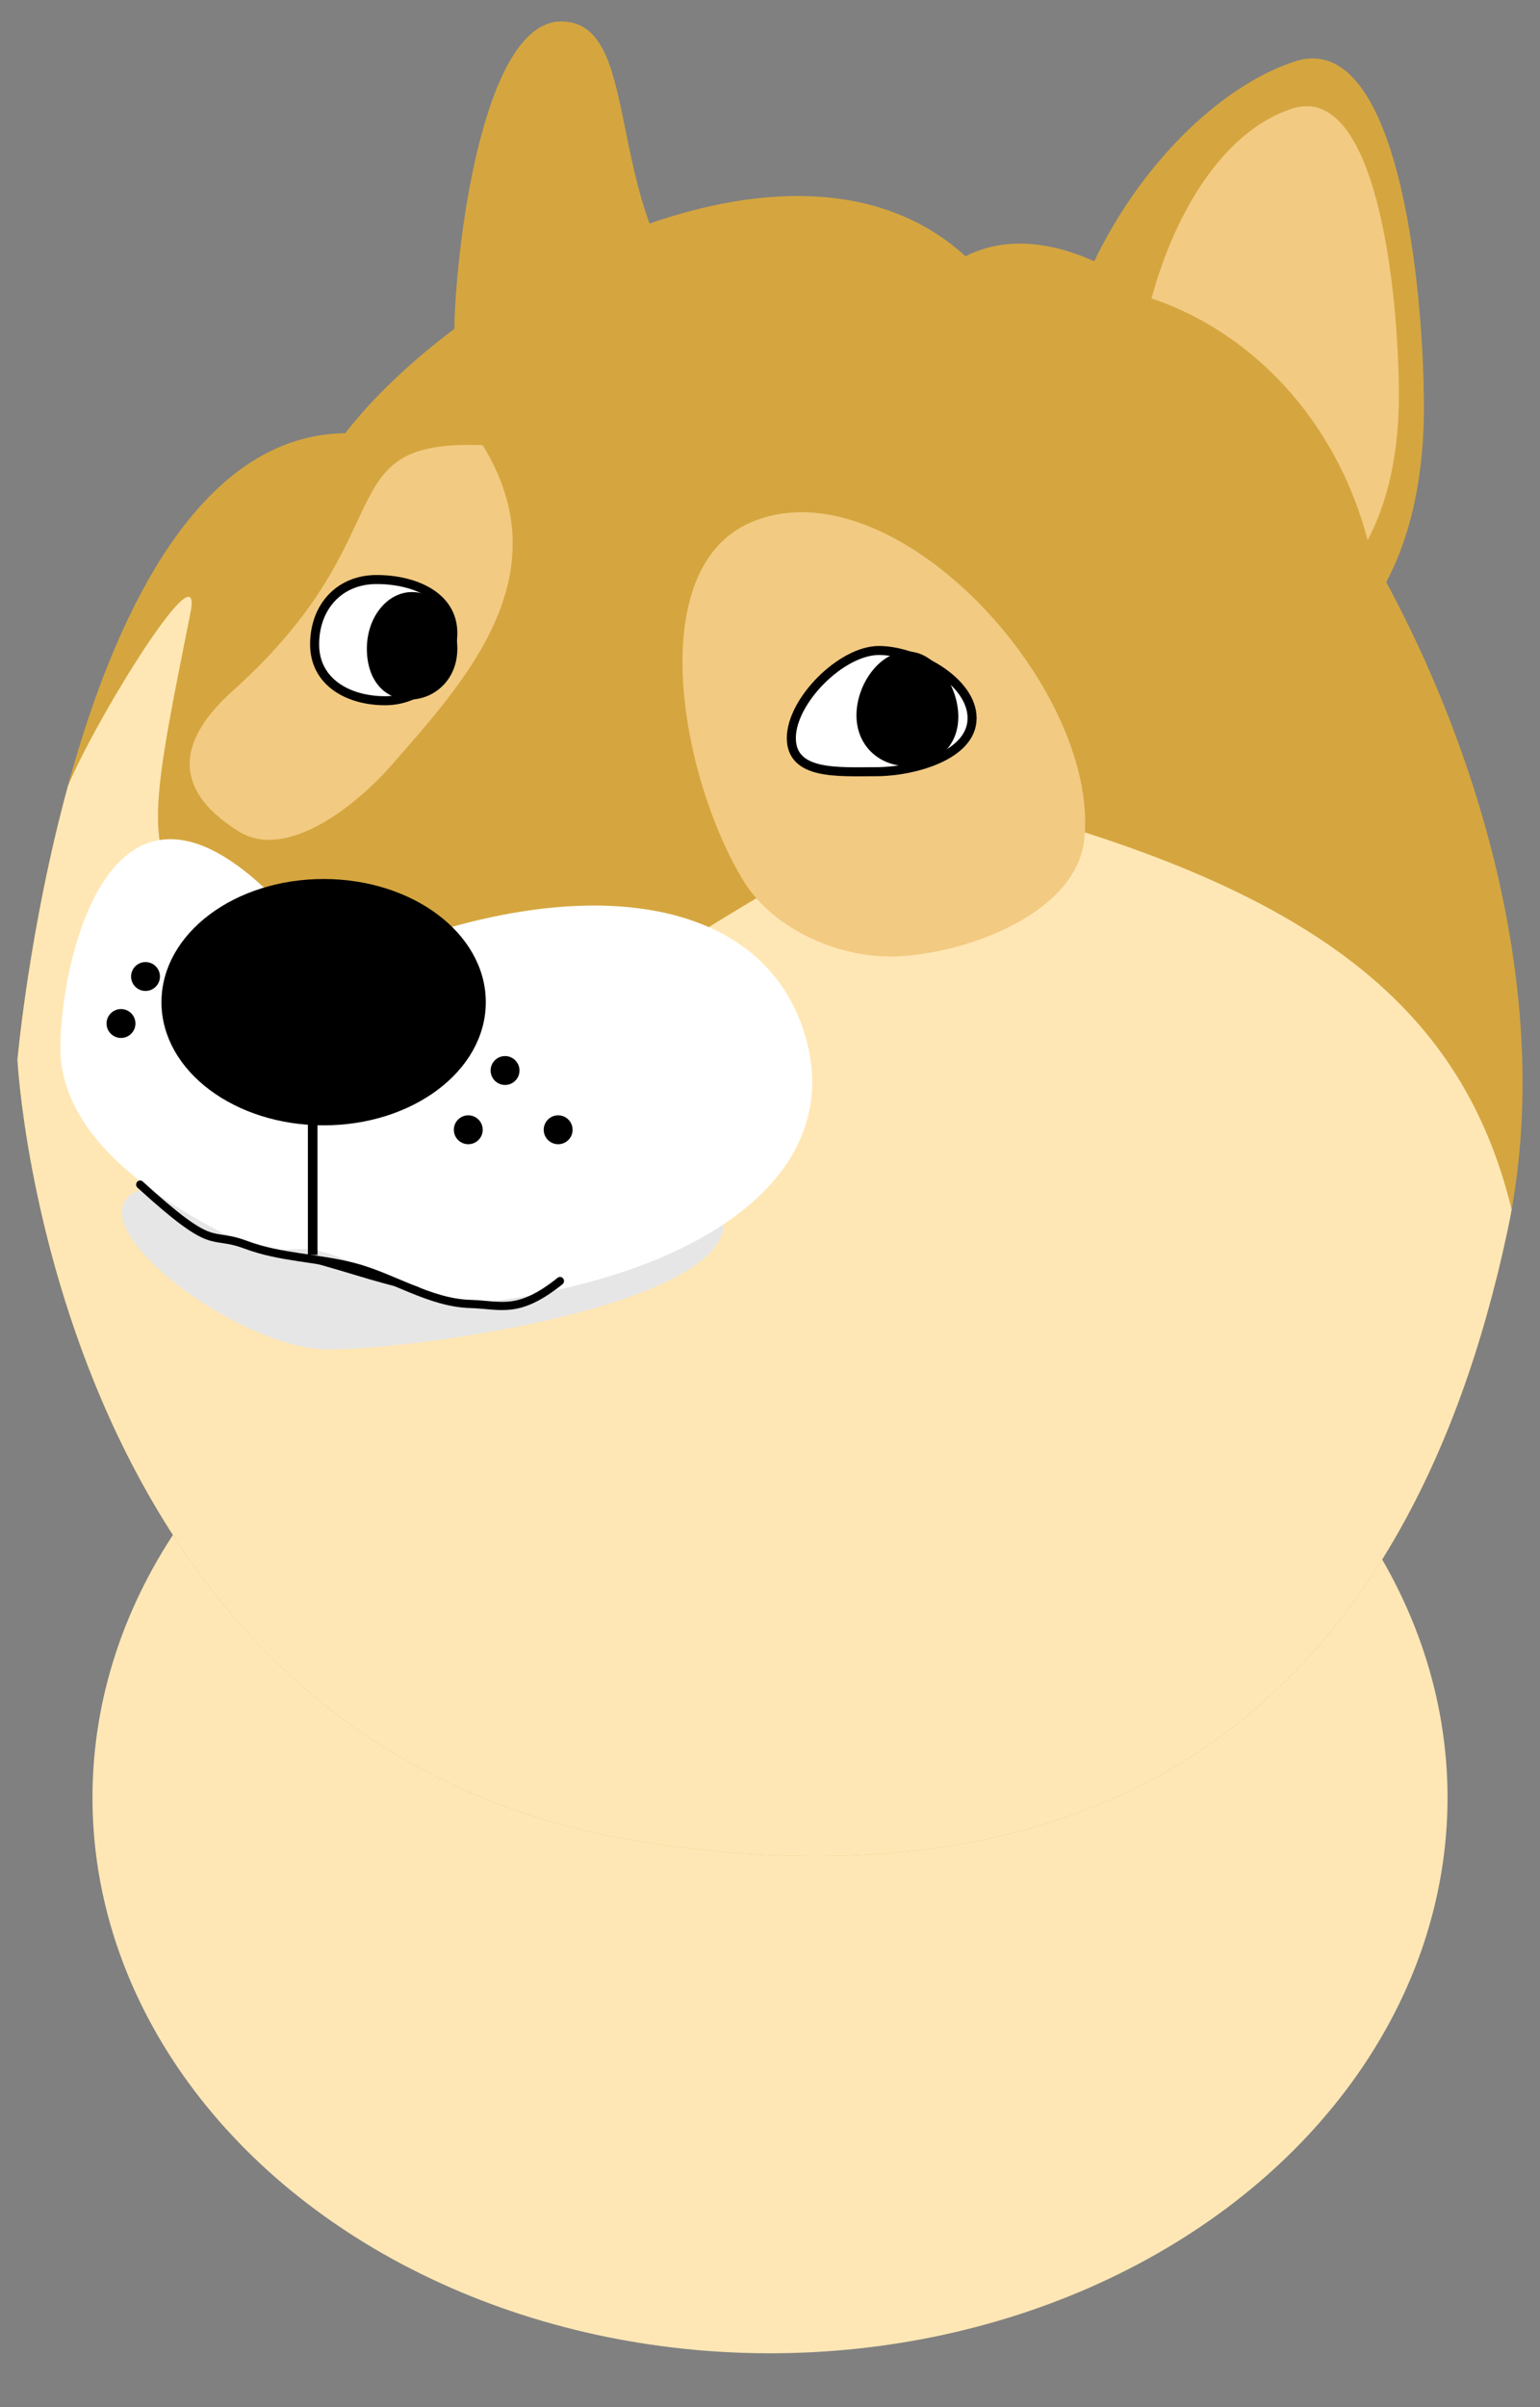 <svg
  viewBox="0 0 160 250"
  preserveAspectRatio="xMinYMin"
  class="doge">
  <rect x="0" y="0" width="160" height="250" fill="#808080" stroke="none"/>
  <ellipse
     ry="57.713"
     rx="70.392"
     cy="186.693"
     cx="80"
     id="path4273"
     style="fill:#ffe7b5;fill-opacity:1;stroke:none;stroke-width:1;stroke-linecap:round;stroke-linejoin:round;stroke-miterlimit:4;stroke-dasharray:none;stroke-opacity:1" />
  <g
     id="layer1"
     transform="translate(-39.326,-819.796)">
    <circle
       style="fill:#ffeeaa;fill-opacity:1;stroke:none;stroke-width:6;stroke-linecap:round;stroke-linejoin:round;stroke-miterlimit:4;stroke-dasharray:none;stroke-opacity:1"
       id="path4143"
       cx="278.054"
       cy="918.526"
       transform="matrix(0.98,0.201,-0.201,0.98,0,0)"
       r="35" />
  </g>
  <g
     id="layer2"
     transform="translate(-39.326,-17.434)">
    <g
       id="g4418"
       transform="translate(1.814,-2.231)">
      <g
         id="g4340"
         transform="translate(0,-802.362)">
        <g
           id="g4309">
          <g
             id="g4302">
            <path
               id="ellipse4198"
               d="m 194.164,949.708 c -10.338,48.757 -40.339,71.086 -89.357,63.707 -61.823,-9.307 -65.48,-81.313 -65.48,-81.313 0,0 5.673,-64.74 34.059,-65.087 C 85.578,851.195 120,832.362 137.823,848.643 160,837.362 204.502,900.951 194.164,949.708 Z"
               style="fill:#d5a63f;fill-opacity:1;stroke:none;stroke-width:1;stroke-linecap:round;stroke-linejoin:round;stroke-miterlimit:4;stroke-dasharray:none;stroke-opacity:1" />
            <g
               transform="translate(0,802.362)"
               id="g4294">
              <path
                 id="path4286"
                 d="M 185.45,62.002 C 185.45,79.952 176.907,90 166.923,90 156.94,90 146.746,83.253 146.746,65.304 146.746,47.355 160,30 172.026,26.051 c 10.774,-3.538 13.424,23.452 13.424,35.952 z"
                 style="fill:#d5a63f;fill-opacity:1;stroke:none;stroke-width:1;stroke-linecap:round;stroke-linejoin:round;stroke-miterlimit:4;stroke-dasharray:none;stroke-opacity:1" />
              <path
                 id="path4289"
                 d="m 173.311,30.697 c -0.507,-0.005 -1.039,0.08 -1.598,0.264 -6.785,2.228 -11.952,10.162 -14.566,19.691 a 33.756,36.856 0 0 1 22.455,25.115 c 2.015,-3.792 3.246,-8.817 3.246,-14.988 0,-9.719 -1.933,-30.003 -9.537,-30.082 z"
                 style="fill:#f2ca82;fill-opacity:1;stroke:none;stroke-width:1;stroke-linecap:round;stroke-linejoin:round;stroke-miterlimit:4;stroke-dasharray:none;stroke-opacity:1" />
            </g>
            <path
               transform="translate(0,802.362)"
               style="fill:#d5a63f;fill-opacity:1;stroke:none;stroke-width:1;stroke-linecap:round;stroke-linejoin:round;stroke-miterlimit:4;stroke-dasharray:none;stroke-opacity:1"
               d="m 109.005,50.403 c 5.083,6.541 -0.413,8.997 -8.697,8.997 -8.284,0 -15.6,3.489 -15.6,-4.795 0,-8.284 2.814,-32.709 11.098,-32.709 8.284,0 4.495,17.306 13.199,28.507 z"
               id="path4281" />
          </g>
          <path
             id="path4252"
             transform="translate(0,802.362)"
             d="m 57.295,83.326 c 1.433,-7.202 -9.652,10.679 -12.713,17.936 -4.048,14.808 -5.256,28.479 -5.256,28.479 0,0 3.657,72.005 65.48,81.312 49.018,7.38 79.019,-14.95 89.357,-63.707 0.146,-0.687 0.278,-1.377 0.402,-2.07 C 189.529,124.684 174.691,112.289 140.43,103.279 115,110 114.834,116.144 94.637,124.408 51.296,109.67 50,120 57.295,83.326 Z"
             style="fill:#ffe7b5;fill-opacity:1;stroke:none;stroke-width:1.097;stroke-linecap:round;stroke-linejoin:round;stroke-miterlimit:4;stroke-dasharray:none;stroke-opacity:1" />
        </g>
        <g
           transform="translate(0,802.362)"
           id="g4318">
          <path
             id="path4179"
             d="m 150.179,106.738 c -0.731,7.55 -11.609,11.794 -19.182,12.245 -5.996,0.357 -13.1,-2.698 -16.233,-7.823 -6.488,-10.612 -10.588,-32.544 0.903,-37.304 14.68,-6.08 36.043,17.067 34.512,32.882 z"
             style="fill:#f2ca82;fill-opacity:1;stroke:none;stroke-width:1.13;stroke-linecap:round;stroke-linejoin:round;stroke-miterlimit:4;stroke-dasharray:none;stroke-opacity:1" />
          <g
             id="g4212">
            <path
               style="fill:#ffffff;fill-opacity:1;stroke:#000000;stroke-width:0.938;stroke-linecap:round;stroke-linejoin:round;stroke-miterlimit:4;stroke-dasharray:none;stroke-opacity:1"
               d="m 138.508,94.255 c 0,3.883 -6.096,5.557 -9.979,5.557 -3.883,0 -8.8,0.39 -8.8,-3.494 0,-3.883 5.212,-9.095 9.095,-9.095 3.883,0 9.685,3.148 9.685,7.031 z"
               id="circle4183" />
            <path
               id="circle4185"
               d="m 136.735,94.102 c 0,3.057 -2.298,4.785 -4.948,4.785 -2.65,3e-6 -4.948,-1.878 -4.948,-4.935 0,-3.057 2.298,-6.285 4.948,-6.285 2.65,3e-6 4.948,3.379 4.948,6.435 z"
               style="fill:#000000;fill-opacity:1;stroke:#000000;stroke-width:0.687;stroke-linecap:round;stroke-linejoin:round;stroke-miterlimit:4;stroke-dasharray:none;stroke-opacity:1" />
          </g>
        </g>
        <g
           transform="translate(0,802.362)"
           id="g4324">
          <path
             style="fill:#f2ca82;fill-opacity:1;stroke:none;stroke-width:1.13;stroke-linecap:round;stroke-linejoin:round;stroke-miterlimit:4;stroke-dasharray:none;stroke-opacity:1"
             d="M 78.245,99.073 C 74.432,103.436 67.218,109.086 62.307,106.012 58.177,103.427 53.586,98.68 61.698,91.408 80,75 71.179,65.295 87.66,65.896 c 8.332,13.53 -1.849,24.522 -9.415,33.177 z"
             id="path4192" />
          <g
             id="g4216">
            <path
               style="fill:#ffffff;fill-opacity:1;stroke:#000000;stroke-width:0.938;stroke-linecap:round;stroke-linejoin:round;stroke-miterlimit:4;stroke-dasharray:none;stroke-opacity:1"
               d="m 84.557,85.41 c 0,3.883 -3.148,7.031 -7.031,7.031 -3.883,0 -7.326,-1.969 -7.326,-5.852 0,-3.883 2.558,-6.736 6.442,-6.736 3.883,0 7.916,1.674 7.916,5.557 z"
               id="path4181" />
            <path
               style="fill:#000000;fill-opacity:1;stroke:#000000;stroke-width:0.657;stroke-linecap:round;stroke-linejoin:round;stroke-miterlimit:4;stroke-dasharray:none;stroke-opacity:1"
               d="m 84.698,87.032 c 0,3.065 -2.252,4.961 -4.666,4.961 -2.414,0 -4.076,-1.895 -4.076,-4.961 0,-3.065 1.957,-5.55 4.371,-5.55 2.414,0 4.371,2.485 4.371,5.55 z"
               id="circle4188" />
          </g>
        </g>
      </g>
      <g
         id="g4384">
        <g
           id="g4360">
          <path
             style="fill:#e6e6e6;fill-opacity:1;stroke:none;stroke-width:0.669;stroke-linecap:round;stroke-linejoin:round;stroke-miterlimit:4;stroke-dasharray:none;stroke-opacity:1"
             d="m 112.718,146.672 c 0,8.633 -31.807,13.149 -41.133,13.149 -9.326,0 -26.821,-13.224 -19.789,-16.499"
             id="path4259" />
          <g
             transform="matrix(0.822,0,0,0.852,8.045,16.745)"
             id="g4220">
            <path
               id="path4257"
               d="m 43.482,131.144 c -7.3e-4,11.346 13.187,19.263 23.472,24.03 2.696,1.249 6.017,0.105 8.944,0.699 6.709,1.362 12.539,7.237 19.424,6.506 28.547,-3.031 47.052,-15.257 42.487,-32.018 -5.104,-18.739 -30.558,-21.459 -59.614,-8.681 -27.14,-35.742 -34.712,-1.88 -34.712,9.465 z"
               style="fill:#ffffff;fill-opacity:1;stroke:none;stroke-width:1;stroke-linecap:round;stroke-linejoin:round;stroke-miterlimit:4;stroke-dasharray:none;stroke-opacity:1" />
            <path
               style="fill:none;fill-opacity:1;stroke:#000000;stroke-width:1;stroke-linecap:round;stroke-linejoin:round;stroke-miterlimit:4;stroke-dasharray:none;stroke-opacity:1"
               d="m 53.555,147.826 c 9.669,8.499 8.59,5.604 13.4,7.348 4.329,1.57 9.116,1.567 13.592,2.691 5,1.255 9.61,4.375 14.775,4.514 3.891,0.105 5.988,1.305 11.313,-2.796"
               id="path4156" />
            <path
               style="fill:#000000;fill-opacity:1;stroke:none;stroke-width:1;stroke-linecap:round;stroke-linejoin:round;stroke-miterlimit:4;stroke-dasharray:none;stroke-opacity:1"
               d="m 87.801,160 c 2.689,0.797 2.723,1.707 -6.686,-1.044 C 67.583,155 66.803,155.659 69.558,155.873 c 5.835,0.452 4.43,1.653 8.572,1.653 4.142,0 -2.737,-1.201 9.671,2.474 z"
               id="path4208" />
          </g>
          <ellipse
             ry="12.079"
             rx="16.136"
             cy="123.748"
             cx="71.136"
             id="path4174"
             style="fill:#000000;fill-opacity:1;stroke:#000000;stroke-width:1.425;stroke-linecap:round;stroke-linejoin:round;stroke-miterlimit:4;stroke-dasharray:none;stroke-opacity:1" />
          <circle
             r="1.5"
             cy="130.846"
             cx="89.984"
             id="path4267"
             style="fill:#000000;fill-opacity:1;stroke:none;stroke-width:1;stroke-linecap:round;stroke-linejoin:round;stroke-miterlimit:4;stroke-dasharray:none;stroke-opacity:1" />
          <circle
             style="fill:#000000;fill-opacity:1;stroke:none;stroke-width:1;stroke-linecap:round;stroke-linejoin:round;stroke-miterlimit:4;stroke-dasharray:none;stroke-opacity:1"
             id="circle4269"
             cx="86.164"
             cy="137"
             r="1.5" />
          <circle
             r="1.5"
             cy="137"
             cx="95.502"
             id="circle4271"
             style="fill:#000000;fill-opacity:1;stroke:none;stroke-width:1;stroke-linecap:round;stroke-linejoin:round;stroke-miterlimit:4;stroke-dasharray:none;stroke-opacity:1" />
          <circle
             style="fill:#000000;fill-opacity:1;stroke:none;stroke-width:1;stroke-linecap:round;stroke-linejoin:round;stroke-miterlimit:4;stroke-dasharray:none;stroke-opacity:1"
             id="circle4273"
             cx="50.083"
             cy="125.964"
             r="1.5" />
          <circle
             style="fill:#000000;fill-opacity:1;stroke:none;stroke-width:1;stroke-linecap:round;stroke-linejoin:round;stroke-miterlimit:4;stroke-dasharray:none;stroke-opacity:1"
             id="circle4275"
             cx="52.63"
             cy="121.083"
             r="1.5" />
        </g>
        <path
           style="fill:none;fill-rule:evenodd;stroke:#000000;stroke-width:1px;stroke-linecap:butt;stroke-linejoin:miter;stroke-opacity:1"
           d="m 70,135 0,15"
           id="path4277" />
      </g>
    </g>
  </g>
</svg>
